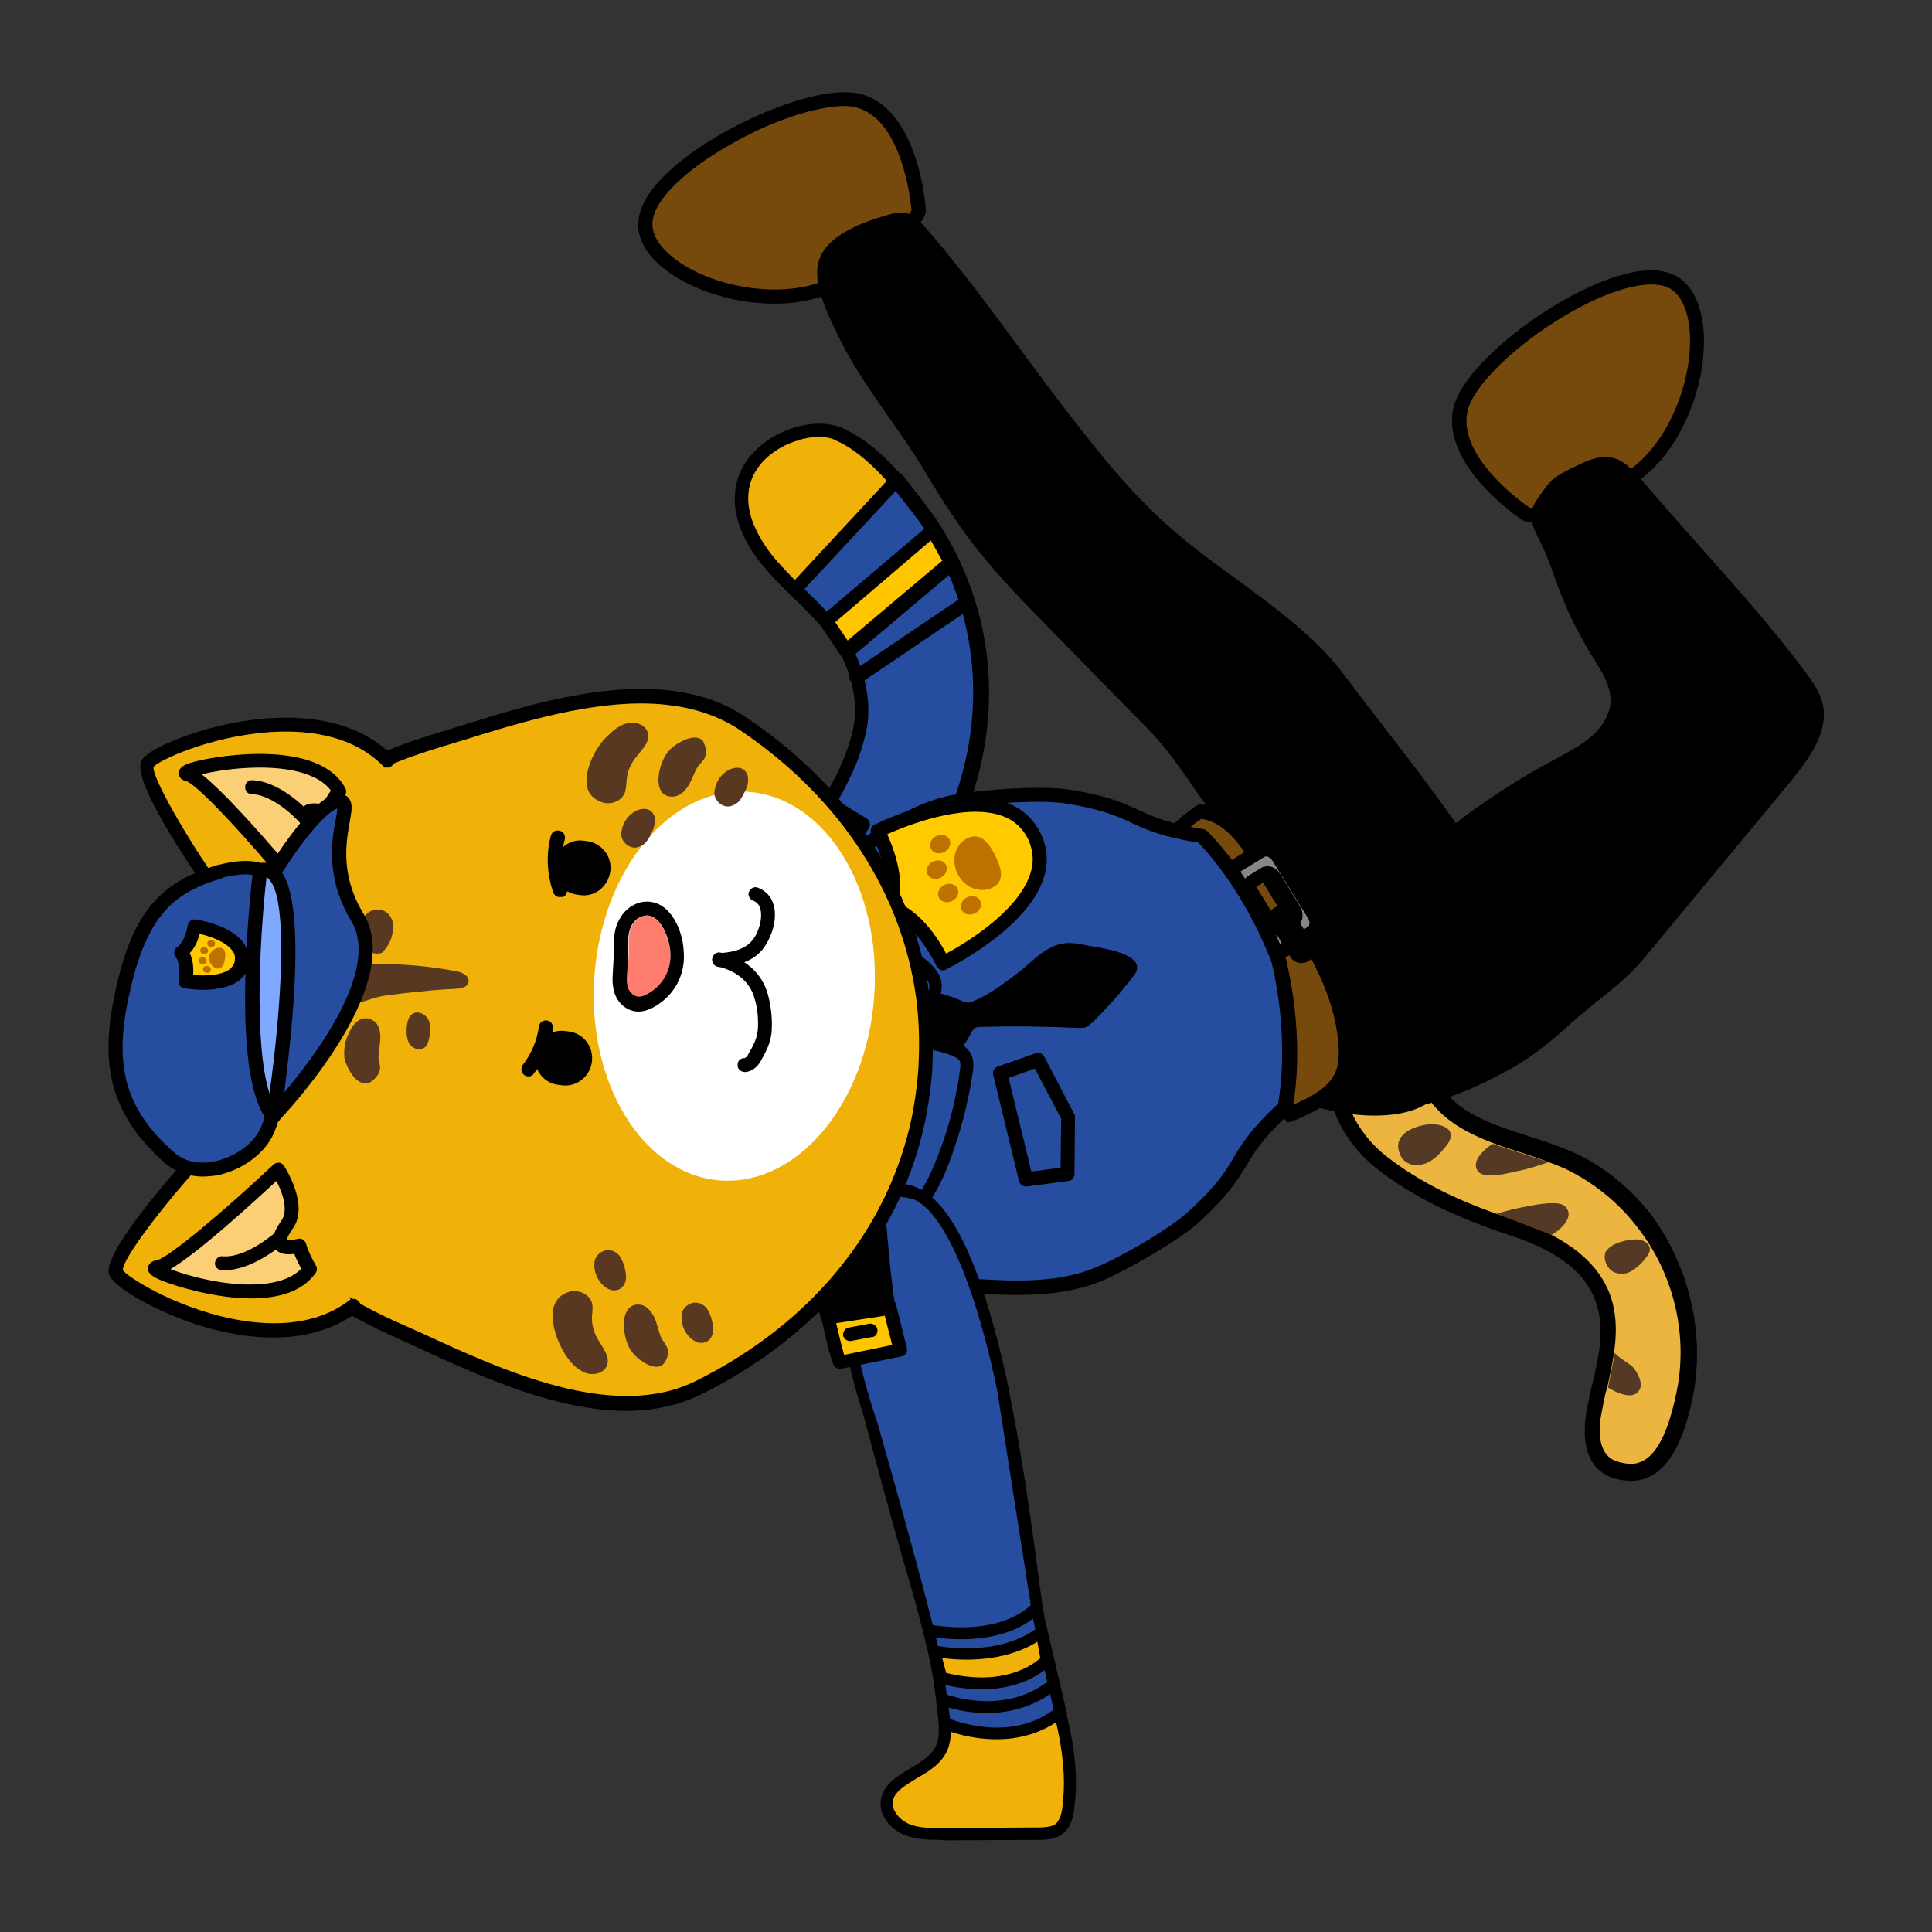 <?xml version="1.0" encoding="utf-8"?>
<!-- Generator: Adobe Illustrator 26.5.0, SVG Export Plug-In . SVG Version: 6.00 Build 0)  -->
<svg version="1.1" id="레이어_5" xmlns="http://www.w3.org/2000/svg" xmlns:xlink="http://www.w3.org/1999/xlink" x="0px"
	 y="0px" viewBox="0 0 390 390" style="enable-background:new 0 0 390 390;" xml:space="preserve">
<rect x="0" y="0" width="390" height="390" fill="#333333" stroke="none"/>
<g>
	<g>
		<path style="fill:#EBB53F;" d="M279.2,235c6.8,5.2,15.2,9.3,26.4,12.9c10,3.2,16.2,8.2,18.2,14.6c1.9,5.9,0.4,11.8-0.8,17.5
			c-0.4,1.4-0.7,2.9-1,4.5c-0.7,3.2-0.9,7.6,1.2,10.2c1.2,1.5,3.2,2.4,5.8,2.5c7.4,0.3,9.8-9.6,10.9-14.4l0-0.1
			c2.9-12.2-0.1-25.7-8-35.9c-4-5.2-9.3-9.5-15.2-12.3c-2.6-1.2-5.5-2.1-8.6-3.2c-9.1-2.9-18.4-5.9-20.8-16.2
			c-0.2-1.1-0.4-2.2-0.6-3.3c-0.4-2.7-0.7-5.1-2.3-7.1c-1.8-2.4-5.6-3.2-8.3-1.7c-2.2,1.2-3.7,3.7-4.7,5.6
			C266.5,218.9,271.7,229.3,279.2,235L279.2,235z"/>
		<path d="M341.5,283L341.5,283c-1.1,4.9-4,16.3-12.6,15.9c-3.1-0.1-5.5-1.2-7-3.1c-2.5-3.2-2.2-8-1.5-11.7c0.3-1.4,0.6-2.9,0.9-4.3
			l0.1-0.2c1.3-5.5,2.6-11.2,0.8-16.6c-1.9-5.9-7.6-10.4-17-13.5c-11.3-3.7-19.9-7.9-26.9-13.3l0,0c-8-6.1-13.6-17.3-8.2-28.4
			c1.1-2.2,2.7-4.9,5.2-6.3c3.4-1.7,8-0.8,10.4,2.1c1.8,2.2,2.3,5,2.7,7.8c0.2,1.1,0.3,2.1,0.6,3.1c2.2,9.3,10.7,12,19.7,14.9
			c3.2,1,6.1,2,8.9,3.2c6.1,2.8,11.5,7.2,15.8,12.7C341.3,256.2,344.4,270.1,341.5,283z M280.1,233.6c6.6,5.1,14.8,9.2,25.8,12.7
			c10.5,3.4,17,8.7,19.3,15.6c2,6.2,0.5,12.4-0.8,18.4l-0.1,0.2c-0.4,1.4-0.6,2.7-0.9,4.2c-0.9,4.1-0.5,7.2,0.9,8.9
			c0.8,1.1,2.4,1.7,4.6,1.9c6,0.3,8.2-8.8,9.3-13.3l0-0.1c2.8-11.9-0.1-24.7-7.7-34.4c-3.9-5.1-9-9.1-14.6-11.8
			c-2.5-1.1-5.4-2.1-8.4-3.1c-9.2-2.9-19.3-6.3-22-17.5c-0.3-1.1-0.4-2.3-0.6-3.3c-0.3-2.5-0.7-4.7-1.9-6.2
			c-1.5-1.7-4.2-2.3-6.2-1.2c-1.8,0.9-3.1,3.1-3.9,4.8C268.4,218.9,273.3,228.4,280.1,233.6L280.1,233.6z"/>
	</g>
	<path style="fill:#543924;" d="M282.3,230.7c-0.2,0.8,0,1.8,0.6,2.9c0.9,1.5,2.9,1.9,4.4,1.4c1.5-0.4,2.9-1.5,4.4-3.4
		c0.9-1,1.3-2,1.1-2.8c-0.2-1.1-1.6-1.6-2.8-1.8l0,0c-2.7-0.3-6.2,0.9-7.3,2.7C282.5,230.1,282.3,230.5,282.3,230.7z"/>
	<path style="fill:#543924;" d="M324,253.2c-0.2,0.8,0,1.6,0.6,2.5c0.8,1.4,2.5,1.6,3.8,1.3c1.2-0.4,2.5-1.4,3.7-2.9
		c0.8-1,1.1-1.7,0.9-2.3c-0.3-1-1.4-1.5-2.4-1.6l0,0c-2.2-0.1-5.4,0.8-6.4,2.4C324,252.8,324,253,324,253.2z"/>
	<path style="fill:#543924;" d="M312.6,234.6c-2.1,0.7-4.1,1.4-6.3,1.8c-1.3,0.3-2.5,0.6-4,0.8c-1.1,0-2.7,0.3-3.7-0.5
		c-2.1-2,1.1-4.8,2.7-5.8"/>
	<path style="fill:#543924;" d="M302.1,245c2.1-0.6,4.3-1.2,6.4-1.5c1.3-0.3,2.7-0.5,3.9-0.6c1.1,0,2.7-0.2,3.6,0.7
		c2,2.1-1.2,4.8-2.8,5.7"/>
	<path style="fill:#543924;" d="M326,273.1c0.7,1.1,3.5,2.3,4.1,3.5c0.6,0.9,1.4,2.4,1,3.6c-1,2.8-4.9,0.9-6.5-0.1"/>
</g>
<g>
	<g>
		<path style="fill:#76490D;" d="M185.5,42.5c0,0-1.3-18.6-11.5-22s-41.4,11.8-43.7,23.4s26.1,21.8,40.4,12
			C185.1,46.1,185.5,42.5,185.5,42.5z"/>
		<path d="M156.3,61.3c-7.5,0-15.2-2.3-20.5-5.8c-5.2-3.4-7.7-7.6-6.8-11.8c1.4-7.2,11.8-13.9,16.3-16.5c9.4-5.4,22.5-10.3,29.2-8
			c11,3.7,12.4,22.5,12.4,23.3l0,0.1l0,0.1c-0.1,1-1.5,5-15.3,14.4C167.3,60,161.9,61.3,156.3,61.3z M170.5,21.4
			c-5.8,0-15.2,3.1-23.8,8.2c-8.5,4.9-14.1,10.4-14.9,14.6c-0.8,4,3.2,7.3,5.6,8.9c8.6,5.7,23.8,7.7,32.6,1.7
			c11.8-8.1,13.8-11.7,14-12.4c-0.2-2.1-1.9-17.6-10.5-20.5C172.7,21.6,171.7,21.4,170.5,21.4z"/>
	</g>
	<path d="M246,165.8c-5.2-6.4-8.7-13.1-14.6-19c-6.6-6.7-13.2-13.4-19.7-20.1c-5.2-5.3-10.4-10.6-14.9-16.4
		c-4.1-5.3-7.6-10.9-11-16.6c-5.3-8.6-11.9-16.3-16.4-25.5c-1.9-4-5.2-10.2-4.3-14.8c1.1-5.8,9.1-8.6,14.4-10.1
		c1.1-0.3,2.4-0.6,3.5-0.3c1.5,0.4,2.6,1.6,3.6,2.7c10.5,12,19.4,25.3,29.2,37.9c7.5,9.7,14.1,17.9,23.7,25.7
		c10.1,8.2,23.7,16.2,31.5,26.5c8.4,11.2,17.3,22.1,25.2,33.7c0.5,0.7,1,1.5,1.2,2.4c0.3,1.6-0.7,3.2-2,4.1c-1.3,0.9-3,1.2-4.6,1.4
		c-8.2,1.1-16.6-0.1-24.2-3.3c-3.9-1.7-6.4-3.2-10.5-3.9C252.4,169.6,248.5,168.8,246,165.8z"/>
</g>
<path d="M236.9,183.6c0.5,7.1,3.3,14.6,7.3,21.3c4.1,6.6,9.5,12.5,15.7,16.1c7.2,4.3,24.7,6.8,30.2-0.1c2.1-2.6,2.5-6.2,2.9-9.7
	c1-10.7,1.9-21.4,2.5-32.2c0.1-1.8-3.4-7.5-5-8.2c-9.9-4.3-19.8-8.4-29.8-12.4c-3.2-1.3-6.6-2.5-9.9-1.8
	C242,158.5,236.3,175.2,236.9,183.6z"/>
<g>
	<g>
		<path style="fill:#F0B109;" d="M165.5,194.1c0.9,0.1,1.9,0.2,2.9,0.2c8.7-0.2,14.8-11.7,19.5-19.6c12.1-20.4,14.8-46.8-0.9-69.8
			c-4.7-6.8-11-14.5-17.7-17.3c-2.8-1.2-5.8-0.9-8.6-0.1c-5.1,1.5-10.3,5.5-11,11.7c-0.5,4.8,1.8,9.5,4.6,13.1
			c3.7,4.8,8.4,8.6,12.4,13.1c5,5.7,8.4,14.4,6.7,22.2c-1.7,7.7-5,12.2-8.6,19c-3,5.7-6.7,10.6-7,17.7
			C157.6,190.8,161,193.4,165.5,194.1z"/>
		<path d="M167.9,195.7c-0.9,0-1.8-0.1-2.6-0.2l0,0c-6-0.8-9.1-4.9-8.8-11.3c0.3-6.1,2.8-10.7,5.4-15.1c0.6-1.1,1.2-2.1,1.8-3.2
			c0.8-1.6,1.6-3,2.4-4.4c2.6-4.6,4.8-8.5,6.1-14.2c1.5-6.6-1-14.8-6.4-20.9c-1.7-1.9-3.5-3.7-5.3-5.4c-2.5-2.4-5-4.9-7.2-7.7
			c-2.6-3.3-5.5-8.5-4.9-14.1c0.8-7.2,7-11.4,12-12.9c3.7-1.1,6.9-1,9.6,0.1c5.7,2.4,11.9,8.4,18.3,17.8c14.5,21.2,14.9,47.9,1,71.3
			l-0.9,1.5c-4.9,8.3-10.9,18.6-19.8,18.8C168.2,195.7,168.1,195.7,167.9,195.7z M165.3,88.2c-1.3,0-2.7,0.2-4.2,0.7
			c-4.2,1.2-9.4,4.7-10,10.5c-0.5,4.7,2.1,9.1,4.3,12.1c2.1,2.7,4.6,5.1,6.9,7.5c1.8,1.8,3.7,3.6,5.4,5.6c5.9,6.7,8.7,15.9,7,23.4
			c-1.4,6.1-3.7,10.3-6.4,15c-0.8,1.4-1.6,2.8-2.4,4.3c-0.6,1.1-1.2,2.2-1.8,3.3c-2.4,4.3-4.8,8.4-5,13.8c-0.2,5.1,1.8,7.7,6.4,8.4
			c0,0,0,0,0,0c0.8,0.1,1.7,0.2,2.7,0.1c7.3-0.2,12.9-9.7,17.5-17.4l0.9-1.5c13.3-22.5,13-48-0.9-68.3c-6-8.8-11.9-14.6-17-16.8
			C167.8,88.4,166.6,88.2,165.3,88.2z"/>
	</g>
	<g>
		<path style="fill:#264DA0;" d="M180.9,96.8c1.1,1.4,5.1,6.6,6.1,8c15.7,23,13,49.4,0.9,69.8c-4.7,7.9-10.9,19.4-19.5,19.6
			c-1,0-2,0-2.9-0.2c-4.5-0.6-7.9-3.3-7.6-9.9c0.3-7.2,3.9-12,7-17.7c3.6-6.7,6.9-11.3,8.6-19c1.7-7.7-1.6-16.4-6.7-22.2
			c-2-2.3-4.2-4.4-6.3-6.5L180.9,96.8z"/>
		<path d="M167.9,195.7c-0.9,0-1.8-0.1-2.6-0.2c-6-0.8-9.1-4.9-8.8-11.3c0.3-6.1,2.8-10.7,5.4-15.1c0.6-1.1,1.2-2.1,1.8-3.2
			c0.8-1.6,1.6-3,2.4-4.4c2.6-4.6,4.8-8.5,6.1-14.2c1.5-6.6-1-14.8-6.4-20.9c-1.7-1.9-3.5-3.7-5.3-5.5l-0.9-0.9
			c-0.5-0.5-0.6-1.4,0-2l20.5-22.1c0.3-0.3,0.7-0.5,1.1-0.5c0.4,0,0.8,0.2,1.1,0.6l1.4,1.8c1.7,2.2,4,5.2,4.8,6.3
			c14.5,21.2,14.9,47.9,1,71.3l-0.9,1.5c-4.9,8.3-10.9,18.6-19.8,18.8C168.2,195.7,168.1,195.7,167.9,195.7z M162.4,118.9
			c1.8,1.8,3.7,3.6,5.4,5.6c5.9,6.7,8.7,15.9,7,23.4c-1.4,6.1-3.7,10.3-6.4,15c-0.8,1.4-1.6,2.8-2.4,4.3c-0.6,1.1-1.2,2.2-1.8,3.3
			c-2.4,4.3-4.8,8.4-5,13.8c-0.2,5.1,1.8,7.7,6.4,8.4c0.8,0.1,1.7,0.2,2.7,0.1c7.3-0.2,12.9-9.7,17.5-17.4l0.9-1.5
			c13.3-22.5,13-48-0.9-68.3c-0.7-1-3.1-4.1-4.7-6.1l-0.3-0.4L162.4,118.9z"/>
	</g>
	<g>
		<line style="fill:#D5B898;" x1="195.2" y1="121.5" x2="172.9" y2="136.6"/>
		<path d="M172.9,138.1c-0.5,0-0.9-0.2-1.2-0.6c-0.4-0.7-0.3-1.5,0.4-2l22.3-15.1c0.7-0.4,1.5-0.3,2,0.4c0.4,0.7,0.3,1.5-0.4,2
			l-22.3,15.1C173.5,138,173.2,138.1,172.9,138.1z"/>
	</g>
	<g>
		<g>
			<path style="fill:#FFC600;" d="M158.6,168.1c0,0,2.9-5.8,4.7-8.2l10.8,6.6l-4.3,7.6L158.6,168.1z"/>
			<path d="M169.8,175.5c-0.2,0-0.5-0.1-0.7-0.2l-11.1-6c-0.7-0.4-0.9-1.2-0.6-1.9c0.1-0.2,3-5.9,4.8-8.4c0.4-0.6,1.3-0.8,1.9-0.4
				l10.8,6.6c0.7,0.4,0.9,1.3,0.5,1.9l-4.3,7.6C170.8,175.2,170.3,175.5,169.8,175.5z M160.6,167.5l8.7,4.7l3-5.2l-8.4-5.1
				C162.7,163.5,161.3,166,160.6,167.5z"/>
		</g>
		<g>
			<line style="fill:#FFC600;" x1="163.7" y1="166.1" x2="167.5" y2="168.3"/>
			<path d="M167.5,169.7c-0.2,0-0.5-0.1-0.7-0.2l-3.8-2.2c-0.7-0.4-0.9-1.3-0.5-1.9c0.4-0.7,1.3-0.9,1.9-0.5l3.8,2.2
				c0.7,0.4,0.9,1.3,0.5,1.9C168.4,169.5,168,169.7,167.5,169.7z"/>
		</g>
		<g>
			<path d="M158.6,168.1c0,0-6.7,9.7-6.2,15.3l11.1,5.7c0,0,4.4-11.9,6.2-15L158.6,168.1z"/>
			<path d="M163.6,190.5c-0.2,0-0.4-0.1-0.6-0.2l-11.1-5.7c-0.4-0.2-0.7-0.6-0.8-1.1c-0.6-6,6.1-15.8,6.4-16.3
				c0.4-0.6,1.2-0.8,1.8-0.4l11.1,6c0.3,0.2,0.6,0.5,0.7,0.9c0.1,0.4,0.1,0.8-0.1,1.1c-1.7,3-6,14.7-6.1,14.8
				c-0.1,0.4-0.4,0.7-0.8,0.8C164,190.5,163.8,190.5,163.6,190.5z M153.9,182.5l8.9,4.6c1.1-2.9,3.5-9.1,5.1-12.4l-8.8-4.7
				C157.2,172.9,154,178.7,153.9,182.5z"/>
		</g>
	</g>
	<g>
		<polygon style="fill:#FFC600;" points="192.1,113.6 170.9,131.4 166.8,125.4 188.4,106.9 		"/>
		<path d="M170.9,132.9c-0.1,0-0.1,0-0.2,0c-0.4-0.1-0.8-0.3-1-0.6l-4.1-6.1c-0.4-0.6-0.3-1.4,0.3-1.9l21.7-18.4
			c0.3-0.3,0.8-0.4,1.2-0.3c0.4,0.1,0.8,0.3,1,0.7l3.7,6.6c0.3,0.6,0.2,1.3-0.3,1.8l-21.2,17.9C171.5,132.8,171.2,132.9,170.9,132.9
			z M168.6,125.6l2.5,3.7l19.1-16.1l-2.3-4.1L168.6,125.6z"/>
	</g>
</g>
<g>
	<path style="fill:#76490D;" d="M229.7,174c3.4-2.1,9.2-8.2,12.6-10.2c8.7,0.8,12.5,12.2,17.4,19c6,8.4,11.4,17.8,12.1,28.2
		c0.1,2,0.1,4-0.8,5.9c-1.8,4.1-6.4,6.2-10.7,7.9c-8.9-13.2-18.4-26.7-27.3-39.8C231.1,182,230.2,177.6,229.7,174z"/>
	<path d="M259.8,226.6l-0.6-1c-4.4-6.6-9-13.2-13.6-19.9c-4.6-6.7-9.2-13.4-13.7-19.9c-2.1-3.1-3-7.6-3.6-11.5l-0.1-0.9l0.8-0.5
		c1.6-1,3.9-3,6.1-5c2.4-2.1,4.7-4.2,6.5-5.3l0.4-0.2l0.5,0c7.2,0.7,11.3,7.7,14.9,13.9c1.2,2.1,2.3,4,3.5,5.7
		c5.4,7.5,11.6,17.5,12.4,29c0.1,1.9,0.1,4.3-0.9,6.6c-2,4.5-6.9,6.8-11.4,8.7L259.8,226.6z M231.2,174.7c0.6,3.4,1.4,7,3,9.5
		c4.4,6.6,9,13.2,13.6,19.9c4.4,6.4,8.8,12.7,13,19c3.8-1.6,7.4-3.5,8.8-6.7c0.7-1.7,0.7-3.7,0.6-5.3c-0.7-10.7-6.7-20.3-11.8-27.5
		c-1.3-1.8-2.4-3.8-3.7-5.9c-3.3-5.7-6.7-11.6-12.2-12.4c-1.6,1-3.7,2.9-5.7,4.7C234.9,171.8,232.9,173.5,231.2,174.7z"/>
</g>
<g>
	<path style="fill:#878787;" d="M259,191.9l5.7-3.5c1.1-0.7,1.3-2.4,0.5-3.8l-7.1-11.5c-0.9-1.4-2.5-2-3.6-1.3l-5.7,3.5
		c-1.1,0.7-1.3,2.4-0.5,3.8l7.1,11.5C256.3,192,257.9,192.6,259,191.9z M258.3,187.2c-0.5,0.3-1.4,0-1.8-0.8l-4-6.5
		c-0.5-0.8-0.4-1.6,0.1-2l2.5-1.6c0.5-0.3,1.4,0,1.8,0.8l4,6.5c0.5,0.8,0.4,1.6-0.1,2L258.3,187.2z"/>
	<path d="M258,193.6c-1.4,0-2.9-0.8-3.8-2.3l-7.1-11.5c-1.3-2.1-0.8-4.7,0.9-5.8l5.7-3.5c1.8-1.1,4.3-0.3,5.6,1.8l7.1,11.5
		c1.3,2.1,0.8,4.7-0.9,5.8l-5.7,3.5l0,0C259.2,193.4,258.6,193.6,258,193.6z M258.3,190.6l0.7,1.2L258.3,190.6l5.7-3.5
		c0.4-0.2,0.5-1.1,0-1.8l-7.1-11.5c-0.5-0.8-1.3-1.1-1.7-0.8l-5.7,3.5c-0.4,0.2-0.5,1.1,0,1.8l7.1,11.5
		C257.1,190.6,257.9,190.9,258.3,190.6z M257.9,188.8c-0.3,0-0.7-0.1-1-0.2c-0.6-0.3-1.2-0.7-1.5-1.4l-4-6.5
		c-0.9-1.5-0.6-3.2,0.6-3.9l2.6-1.6c0.5-0.3,1.2-0.4,1.8-0.3c0.8,0.2,1.5,0.7,2,1.5l4,6.5c0.5,0.8,0.6,1.7,0.5,2.5
		c-0.2,0.6-0.5,1.2-1,1.5l-2.5,1.6l0,0C258.7,188.7,258.3,188.8,257.9,188.8z M258.3,187.2L258.3,187.2L258.3,187.2z M257.6,186
		C257.6,186,257.6,186,257.6,186L257.6,186z M253.6,179c0,0.1,0,0.1,0.1,0.2l4,6.5c0,0.1,0.1,0.1,0.1,0.2l2-1.2c0-0.1,0-0.1-0.1-0.2
		l-4-6.5c0-0.1-0.1-0.1-0.1-0.2L253.6,179z"/>
</g>
<g>
	<path style="fill:#878787;" d="M264.3,191.7l-4.7-7.7c-0.1-0.2-0.4-0.3-0.7-0.2l-1.4,0.8c-0.2,0.1-0.3,0.4-0.2,0.7l4.7,7.7
		c0.1,0.2,0.4,0.3,0.7,0.2l1.4-0.8C264.4,192.2,264.4,191.9,264.3,191.7z"/>
	<path d="M262.7,194.4c-0.9,0-1.7-0.4-2.2-1.2l-4-6.5c-0.7-1.2-0.4-2.8,0.8-3.5l0.2-0.1c0.6-0.4,1.3-0.5,1.9-0.3
		c0.7,0.2,1.2,0.6,1.6,1.2l4,6.5c0.4,0.6,0.5,1.3,0.3,1.9c-0.2,0.7-0.6,1.2-1.2,1.6l-0.2,0.1C263.7,194.3,263.2,194.4,262.7,194.4z"
		/>
</g>
<g>
	<g>
		<path style="fill:#264DA0;" d="M171.1,173.4c-5.4,4.1-10.8,8.1-16.2,12.2l11.1,36.5l11.1,36.5c6.7,0.4,13.5,0.7,20.2,1.1
			c8.1,0.4,16.8,0.8,24.5-2.6c5.4-2.4,15.2-7.9,19.3-11.7c11.2-10.4,6.9-11.4,18.2-21.8c0,0,2.8-12.4-1.2-29.6
			c-6.2-16.5-15.5-25.2-15.5-25.2c-15.1-2.4-12.1-5.6-27.2-8c-5.5-0.9-16.8-0.1-22.6,1C184.6,163.4,177.6,168.5,171.1,173.4z"/>
		<path d="M205.4,261.4c-2.8,0-5.6-0.1-8.1-0.3l-21.2-1.2l-22.8-74.9l17-12.8c6-4.5,13.5-10.2,22.4-11.8c5.7-1,17.2-1.9,23.1-1
			c7.8,1.2,10.9,2.7,14,4.1c3,1.4,5.9,2.7,13.2,3.9l0.4,0.1l0.3,0.3c0.4,0.4,9.6,9.2,15.9,25.8c4.1,17.5,1.4,29.9,1.2,30.4l-0.1,0.4
			l-0.3,0.3c-5.5,5.1-7.1,7.7-8.8,10.6c-1.8,2.9-3.6,5.9-9.3,11.2c-4.4,4-14.5,9.7-19.7,12C217,260.8,211,261.4,205.4,261.4z
			 M178.2,257.2l19.2,1c7.2,0.4,16.2,0.9,23.9-2.4c5.7-2.4,15.2-8,18.9-11.5c5.5-5.1,7.1-7.7,8.8-10.6c1.7-2.8,3.5-5.8,9-10.9
			c0.4-2.3,2.2-13.6-1.3-28.5c-5.4-14.1-13.2-22.6-14.8-24.2c-7.4-1.2-10.5-2.6-13.5-4c-3-1.4-5.9-2.7-13.2-3.9
			c-5.1-0.8-16.1-0.1-22.1,1c-8.2,1.5-15.4,6.9-21.2,11.3l-15.4,11.6L178.2,257.2z"/>
	</g>
	<path d="M196.1,208.4c0.2-0.3,0.4-0.7,0.7-0.9c0.3-0.2,0.8-0.2,1.2-0.2c6.5-0.2,13.1-0.1,19.6,0.2c0.5,0,1,0,1.5-0.1
		c0.5-0.2,0.9-0.6,1.3-0.9c3.1-3,5.9-6.2,8.5-9.6c0.3-0.4,0.5-0.7,0.6-1.2c0.7-3.4-7.6-4.4-9.8-4.8c-2.8-0.6-5.1-1-7.8,0.5
		c-2.5,1.3-4.4,3.5-6.7,5.2c-2.7,2-6,4.6-9.3,5.7c-0.5,0.2-1.1,0-1.6-0.2c-1.7-0.7-3.4-1.4-5.3-1.7c-1.8-0.3-3.9-0.1-5.4,1
		c-3.8,2.7-2.1,8.2,1.5,10.1c1.5,0.8,3.5,1.3,5.1,1.7C193.2,213.8,194.8,210.8,196.1,208.4z"/>
	<g>
		<path style="fill:#264DA0;" d="M170.3,239.8c0.8,1.6,1.7,3.3,2.9,4.7c1.5,1.7,3.5,3,5.8,2.9c5.3-0.2,9-7.1,10.8-11.3
			c2.7-6.4,4.6-13.2,5.5-20.1c0.1-0.8,0.2-1.6-0.1-2.3c-0.5-1.3-2-1.9-3.3-2.3c-2.6-0.8-6.2-1.3-8.4-2.8c1.2-3.3,5.5-5.8,5.5-9.6
			c0-4.1-8.4-7.6-11.7-8.9c-4.8-2-10.3-2.7-15,0.5c-7.7,5.3-10.5,15.8-8,24.6c1.3,4.4,3.5,5.7,6.4,8.8c3.9,4.3,6.6,9.5,9.2,14.7
			C169.9,239.1,170.1,239.5,170.3,239.8z"/>
		<path d="M178.7,248.8c-2.4,0-4.8-1.2-6.7-3.4c-1.3-1.5-2.2-3.3-3.1-5l0,0l-0.5-1c-2.6-5.2-5.2-10.3-9-14.4
			c-0.7-0.7-1.3-1.3-1.9-1.9c-2-2-3.8-3.7-4.9-7.5c-2.8-9.8,0.8-20.9,8.6-26.2c4.4-3,10.1-3.2,16.3-0.7c5.9,2.4,12.6,5.8,12.6,10.3
			c0,2.7-1.7,4.9-3.3,6.7c-0.7,0.8-1.3,1.5-1.7,2.3c1.2,0.6,2.7,0.9,4.2,1.3c1,0.2,1.9,0.5,2.7,0.7c1.2,0.4,3.4,1.1,4.2,3.2
			c0.4,1.1,0.3,2.2,0.2,3c-1,7-2.9,13.9-5.6,20.5c-1.9,4.4-6,11.9-12.1,12.1C178.9,248.8,178.8,248.8,178.7,248.8z M171.6,239.2
			c0.8,1.6,1.6,3.1,2.7,4.4c1.4,1.6,3.1,2.4,4.6,2.4c4.6-0.2,8.2-7.3,9.5-10.4c2.7-6.3,4.5-12.9,5.4-19.7c0.1-0.6,0.1-1.2,0-1.6
			c-0.3-0.7-1.3-1.1-2.4-1.5c-0.8-0.3-1.7-0.5-2.5-0.7c-2.2-0.5-4.5-1.1-6.2-2.3l-0.9-0.6l0.4-1c0.6-1.6,1.7-2.9,2.8-4.2
			c1.4-1.6,2.7-3.2,2.6-4.9c0-1.5-1.9-3.9-10.9-7.6c-5.4-2.2-10-2.1-13.7,0.4c-6.8,4.7-9.9,14.4-7.4,23.1c0.9,3.1,2.2,4.3,4.1,6.3
			c0.6,0.6,1.3,1.2,1.9,2c4,4.4,6.9,9.8,9.4,15L171.6,239.2z"/>
	</g>
	<path d="M207.1,239.5c-0.6,0-1.2-0.4-1.4-1.1l-5.2-21.4c-0.2-0.7,0.2-1.4,0.9-1.7l7.7-2.7c0.7-0.2,1.4,0.1,1.7,0.7l6,11.5
		c0.1,0.2,0.2,0.4,0.2,0.7l-0.1,11.5c0,0.7-0.5,1.3-1.2,1.4l-8.4,1.1C207.2,239.5,207.1,239.5,207.1,239.5z M203.6,217.6l4.6,18.9
		l5.9-0.8l0.1-9.9l-5.3-10.1L203.6,217.6z"/>
	<g>
		<g>
			<path style="fill:#FFCA00;" d="M177.2,167.8c5.1,10.3,2.4,15.4,2.4,15.4s5.7,0.9,10.8,11.2c0,0,25.1-12.2,18.4-25.7
				C202.1,155.2,177.2,167.8,177.2,167.8z"/>
			<path d="M190.4,195.9c-0.5,0-1-0.3-1.3-0.8c-4.7-9.4-9.7-10.4-9.8-10.5c-0.5-0.1-0.8-0.4-1-0.8c-0.2-0.4-0.2-0.9,0-1.3
				c0,0,2.3-4.7-2.4-14.1c-0.3-0.7-0.1-1.6,0.6-1.9c0.6-0.3,16-8,26.3-4.6c3.3,1.1,5.7,3.2,7.2,6.2c1.5,3,1.7,6.2,0.6,9.4
				c-3.5,10.2-18.9,17.8-19.6,18.2C190.8,195.8,190.6,195.9,190.4,195.9z M181.4,182.3c2.1,0.9,6,3.5,9.6,10.2
				c3.7-2,14.3-8.3,16.9-15.9c0.9-2.5,0.7-4.9-0.4-7.3c-1.2-2.3-3-3.9-5.5-4.7c-7.6-2.5-19.1,2.1-22.9,3.8
				C182.3,175.5,181.9,180.1,181.4,182.3z"/>
		</g>
		<g>
			<path style="fill:#BF7100;" d="M195.3,169.2c2.5-1.2,4.2,0.7,5.6,3.5c1.4,2.8,1.9,5.3-0.6,6.5s-5.6,0-7-2.8
				C191.9,173.6,192.8,170.4,195.3,169.2z"/>
			<g>
				
					<ellipse transform="matrix(0.896 -0.444 0.444 0.896 -60.783 105.992)" style="fill:#BF7100;" cx="196" cy="182.8" rx="2.1" ry="1.8"/>
				
					<ellipse transform="matrix(0.896 -0.444 0.444 0.896 -55.928 101.985)" style="fill:#BF7100;" cx="189.8" cy="170.4" rx="2.1" ry="1.8"/>
			</g>
			<g>
				
					<ellipse transform="matrix(0.896 -0.444 0.444 0.896 -60.144 103.699)" style="fill:#BF7100;" cx="191.4" cy="180.3" rx="2.1" ry="1.8"/>
				
					<ellipse transform="matrix(0.896 -0.444 0.444 0.896 -58.301 102.178)" style="fill:#BF7100;" cx="189.1" cy="175.6" rx="2.1" ry="1.8"/>
			</g>
		</g>
	</g>
</g>
<g>
	<g>
		<path style="fill:#76490D;" d="M308.2,103.8c0,0-15.5-10.2-13.5-20.8c2-10.6,30.6-30.2,41.8-26.5c11.2,3.7,6.2,33.4-9.4,41.1
			S308.2,103.8,308.2,103.8z"/>
		<path d="M309.2,105.4c-0.8,0-1.3-0.1-1.5-0.2l-0.2-0.1c-0.7-0.4-16.3-10.9-14.2-22.3c1.3-7,12-16.1,21.3-21.6
			c4.4-2.6,15.4-8.4,22.3-6.1c4.1,1.3,6.5,5.5,7,11.8c0.8,11.2-5.2,26.6-16.2,32C316.7,104.3,311.5,105.4,309.2,105.4z M308.8,102.5
			c0.7,0.1,4.8,0.2,17.7-6.2c9.6-4.7,15.3-18.9,14.6-29.2c-0.2-2.9-1.1-8-5-9.3c-4.1-1.3-11.5,0.8-20,5.8
			c-10.4,6.1-19,14.6-19.9,19.6C294.4,92.2,307,101.3,308.8,102.5z"/>
	</g>
	<path d="M275.6,220.7c-3.9-8.6-2.8-21.2-1.3-30.6c0.7-4.6,1.3-7.2,4.8-10.8c3.3-3.4,6.8-6.6,10.5-9.7c7.3-6.1,15.3-11.5,23.7-16
		c2.7-1.5,5.6-2.9,7.9-4.9s4.1-4.9,3.9-7.7c-0.2-3.6-2.5-6.5-4.3-9.5c-1.9-3.3-3.7-6.6-5.1-10.1c-1.8-4.2-2.9-8.4-5-12.5
		c-0.9-1.7-1.8-3.6-1.5-5.6c0.2-1.4,1.1-2.5,1.9-3.7c1.1-1.5,2-2.8,3.6-3.7c1.6-1,3.4-1.8,5.1-2.6c1.6-0.7,3.4-1.2,5.2-1
		c2.7,0.4,4.6,2.6,6.4,4.6c10.7,12.6,22.5,24.8,32.4,37.9c1.9,2.5,3.9,5.1,4.3,8.2c0.7,5.4-3.3,10.7-7.1,15.3
		c-9.7,11.7-19.4,23.4-29.1,35.1c-4.5,5.4-9.8,8.6-14.8,13.2c-4.6,4.2-9,7.7-14.7,10.5C297.2,220,278.9,228.2,275.6,220.7z"/>
</g>
<g>
	<g>
		<g>
			<path style="fill:#F0B109;" d="M177.7,241.3c-0.8,0.4-1.6,0.9-2.4,1.5c-5.5,4.2-4.6,13-4,19.4l0.1,0.6
				c1.2,11.8,4.4,23.4,7.4,34.7c0.7,2.7,1.5,5.4,2.2,8.1c0.9,3.3,1.8,6.6,2.9,10.2c3.1,10.6,6.2,21.6,6.8,31.9
				c0.1,1.6,0.1,3.2-0.4,4.6c-1,2.6-3.5,4.1-5.9,5.5c-2.6,1.5-5,3-5.3,5.6c-0.3,2.4,1.7,4.7,3.8,5.6c2.4,1.1,5.2,1,7.6,1l18.9-0.1
				c1.8,0,3.4-0.1,4.6-1c1.3-1,1.7-2.9,1.9-4.6c1.1-8.5-1-16.4-3.3-24.6c-0.7-2.7-1.5-5.6-2.1-8.4c-0.4-1.8-0.9-5.7-1.6-11.1
				c-3.1-23.4-9.5-72.1-23.6-79.4C182.8,239.8,180.3,239.9,177.7,241.3L177.7,241.3z"/>
			<path d="M189.7,371.4c-2.4,0-5-0.1-7.4-1.1c-2.5-1.1-4.9-3.8-4.5-6.8c0.4-3.2,3.2-4.9,5.9-6.5c2.3-1.4,4.6-2.7,5.4-5
				c0.5-1.2,0.4-2.7,0.4-4.1c-0.6-10.2-3.7-21.1-6.8-31.7c-1-3.5-2-6.9-2.9-10.2c-0.7-2.7-1.5-5.4-2.2-8.1
				c-3.1-11.3-6.3-23-7.5-34.9l-0.1-0.6c-0.7-6.7-1.6-15.9,4.4-20.5c0.9-0.7,1.7-1.2,2.6-1.7h0c3-1.6,5.9-1.6,8.7-0.2
				c14.6,7.6,20.9,54.9,24.2,80.3c0.7,5.4,1.2,9.2,1.6,11c0.6,2.8,1.4,5.5,2.1,8.2c2.3,8.5,4.4,16.5,3.3,25.2
				c-0.2,1.9-0.7,4.1-2.3,5.4c-1.5,1.2-3.3,1.3-5.3,1.3l-18.9,0.1C190.2,371.4,190,371.4,189.7,371.4z M178.2,242.4L178.2,242.4
				c-0.7,0.4-1.5,0.9-2.2,1.4c-5,3.8-4.1,12.2-3.5,18.4l0.1,0.6c1.2,11.7,4.3,23.3,7.4,34.5c0.8,2.8,1.5,5.5,2.2,8.2
				c0.9,3.3,1.8,6.6,2.8,10.1c3.1,10.7,6.3,21.7,6.9,32.2c0.1,1.7,0.1,3.4-0.5,5.1c-1.1,3-3.9,4.7-6.4,6.1c-2.4,1.5-4.5,2.7-4.8,4.7
				c-0.2,1.8,1.4,3.6,3.1,4.4c2.1,1,4.8,0.9,7.1,0.9l18.9-0.1c1.5,0,3-0.1,3.8-0.7c0.9-0.8,1.3-2.4,1.4-3.8c1-8.3-1-16-3.2-24.2
				c-0.8-2.9-1.5-5.6-2.1-8.5c-0.4-1.8-0.9-5.7-1.6-11c-2.9-21.6-9.5-71.7-23-78.7C182.6,241.1,180.6,241.1,178.2,242.4z"/>
		</g>
		<g>
			<path style="fill:#264DA0;" d="M179.6,240.5c0,0-17.9,4.3-3.4,47.2c0,0,12.4,43,13.4,50.7l1.1,9.4c0,0,13.3,5.9,23.3-2.3
				l-4.4-19.1l-7.2-46c0,0-6.3-33.7-17.2-39.4C185.2,241.1,181.4,239.8,179.6,240.5z"/>
			<path d="M201.2,351.1c-6,0-10.7-2-11-2.2l-0.6-0.3l-1.2-10c-1-7.5-13.2-50.1-13.3-50.5c-8.2-24.3-6.1-36.5-2.8-42.5
				c2.7-4.8,6.3-6.1,6.9-6.2c2.3-0.9,6,0.4,6.4,0.6c11.4,6,17.7,38.9,18,40.3l7.2,46l4.6,19.7l-0.6,0.5
				C210.4,350,205.5,351.1,201.2,351.1z M191.8,347c2.6,1,12.9,4.2,20.9-1.9l-4.2-18.4l-7.2-46c-0.1-0.3-6.3-33.2-16.6-38.5
				c-1.2-0.4-3.7-0.9-4.7-0.5l-0.2,0.1c-0.2,0-3.2,0.9-5.6,5.2c-3,5.5-4.9,17.1,3,40.5c0.5,1.8,12.4,43.2,13.4,50.9L191.8,347z"/>
		</g>
		<g>
			<path style="fill:#F0B109;" d="M188.6,333.3c0,0,12.9,2.8,21.6-3.9l1.1,5.7c0,0-6.5,7.4-21.3,3.6L188.6,333.3z"/>
			<path d="M198.2,341c-2.5,0-5.3-0.3-8.4-1.1l-0.7-0.2l-2.1-7.9l1.9,0.4c0.1,0,12.5,2.6,20.6-3.7l1.5-1.2l1.5,8.2l-0.4,0.4
				C212,336.2,207.6,341,198.2,341z M191,337.7c11.5,2.8,17.5-1.6,19-3l-0.6-3.3c-6.9,4.3-15.5,3.8-19.2,3.3L191,337.7z"/>
		</g>
		<path d="M194,330.9c-3.5,0-6.1-0.5-6.4-0.6l0.5-2.3c0.1,0,13.5,2.7,20.5-4.5l1.7,1.7C205.7,329.9,198.9,330.9,194,330.9z"/>
		<path d="M199.2,345.8c-5.3,0-9.2-1.6-9.5-1.7l0.9-2.2c0.1,0,12,4.8,21.3-2.8l1.5,1.8C208.7,344.7,203.5,345.8,199.2,345.8z"/>
	</g>
	<g>
		<g>
			<path style="fill:#FFC600;" d="M167.2,265.9c0,0,1.2,6.3,2.3,9.2l12.2-2.5l-2.1-8.5L167.2,265.9z"/>
			<path d="M182.8,273.3c-0.2,0.3-0.5,0.5-0.8,0.5l-12.2,2.5c-0.7,0.1-1.3-0.2-1.6-0.9c-1.1-2.9-2.3-9.1-2.4-9.4
				c-0.1-0.4,0-0.7,0.2-1.1c0.2-0.3,0.5-0.5,0.9-0.6l12.5-1.9c0.7-0.1,1.4,0.3,1.5,1l2.1,8.5C183.2,272.5,183.1,272.9,182.8,273.3
				C182.9,273.3,182.9,273.3,182.8,273.3z M170.4,273.5l9.7-2l-1.5-5.9l-9.8,1.5C169.2,268.7,169.8,271.5,170.4,273.5z"/>
		</g>
		<g>
			<line style="fill:#FFC600;" x1="171.6" y1="269.4" x2="175.8" y2="268.6"/>
			<path d="M176.9,269.4c-0.2,0.3-0.5,0.5-0.9,0.5l-4.2,0.8c-0.7,0.1-1.5-0.4-1.6-1.1c-0.1-0.7,0.4-1.5,1.1-1.6l4.2-0.8
				c0.7-0.1,1.5,0.4,1.6,1.1C177.2,268.7,177.1,269.1,176.9,269.4z"/>
		</g>
		<g>
			<path d="M167.2,265.9c0,0-3.8-11.2-1.8-16.2l12.3-1.6c0,0,1,12.5,1.9,16L167.2,265.9z"/>
			<path d="M180.7,264.8c-0.2,0.3-0.5,0.5-0.9,0.5l-12.5,1.9c-0.7,0.1-1.3-0.3-1.5-0.9c-0.4-1.2-3.9-11.9-1.7-17.2
				c0.2-0.5,0.6-0.8,1.1-0.8l12.3-1.6c0.4,0,0.7,0.1,1,0.3c0.3,0.2,0.5,0.6,0.5,1c0,0.1,1,12.4,1.8,15.8
				C181.1,264.1,181,264.5,180.7,264.8C180.8,264.8,180.8,264.8,180.7,264.8z M168.1,264.4l9.9-1.5c-0.6-3.6-1.2-10.3-1.5-13.3
				l-10.1,1.3C165.5,254.5,167.1,261,168.1,264.4z"/>
		</g>
	</g>
</g>
<g>
	<g>
		<path style="fill:#F0B109;" d="M89.2,149.3c-6.3,2-12.7,4-18,7.8c-12.5,9-15.3,25-16.2,38.9c-0.2,3.7-0.5,7.5-0.8,11.3
			c-0.2,3.8-0.4,7.6-0.6,11.3c-0.9,13.9-0.1,30.1,11.2,40.6c4.7,4.4,10.8,7.2,16.8,10c16.6,7.6,41.2,20,59.4,11
			c22.4-11.1,36.8-28.4,42.8-48.1c1.6-5.3,2.6-10.8,3-16.4c0.3-5.6,0.1-11.2-0.9-16.7c-3.4-20.2-15.5-39.3-36.4-53.1
			C132.6,134.7,106.6,143.9,89.2,149.3z"/>
		<path d="M126.4,284.8c-14.5,0-30.2-7.3-42.6-13l-2.8-1.3c-5.8-2.6-12.3-5.6-17.2-10.2c-11.9-11.1-12.5-28.2-11.6-41.8
			c0.2-2.6,0.3-5.3,0.4-8l0.4-6.5c0.2-2.7,0.4-5.5,0.6-8.2c0.9-13.6,3.6-30.4,16.8-40c5.5-4,12.3-6.1,18.4-8l3-0.9
			c17.7-5.6,42-13.2,58.5-2.3c20.2,13.4,33.3,32.6,37,54.1c0.9,5.5,1.2,11.2,0.9,17c-0.4,5.8-1.4,11.4-3,16.7
			c-6.3,20.8-21.8,38.2-43.5,49C136.8,283.8,131.7,284.8,126.4,284.8z M129.4,142c-12.3,0-25.9,4.3-36.8,7.7l-3,0.9l0,0
			c-6.1,1.9-12.4,3.9-17.6,7.6c-12.3,8.8-14.8,24.9-15.6,37.8c-0.2,2.7-0.4,5.5-0.6,8.2l-0.4,6.4c-0.1,2.7-0.3,5.4-0.4,8
			c-0.8,13-0.3,29.2,10.7,39.5c4.6,4.3,10.6,7.1,16.5,9.7l2.9,1.3c16.3,7.5,38.7,17.9,55.3,9.7c21-10.4,36-27.1,42.1-47.2
			c1.6-5.1,2.5-10.5,2.9-16.1c0.3-5.6,0.1-11.1-0.8-16.3c-3.5-20.7-16.2-39.2-35.8-52.2C143.1,143.4,136.4,142,129.4,142z
			 M89.2,149.3L89.2,149.3L89.2,149.3z"/>
	</g>
	
		<ellipse transform="matrix(7.115445e-02 -0.998 0.998 7.115445e-02 -61.107 332.696)" style="fill:#FFFFFF;" cx="148.1" cy="199.2" rx="39.3" ry="28.3"/>
	<g>
		<path style="fill-rule:evenodd;clip-rule:evenodd;fill:#FF7D6E;" d="M126.9,193c0.1-1.8-0.2-3.5,0.3-5.2c0.3-1.1,1-2.1,2-2.6
			c3.8-1.9,5.8,4.1,6.1,6.8c0.4,3.8-1.5,7.2-4.9,8.9c-0.4,0.2-0.9,0.4-1.4,0.4c-1,0-1.8-0.8-2.2-1.7c-0.3-0.9-0.3-1.9-0.2-2.9
			C126.7,195.4,126.8,194.2,126.9,193z"/>
		<path d="M130.6,184.8c2.9,0,4.5,4.8,4.7,7.1c0.4,3.8-1.5,7.2-4.9,8.9c-0.4,0.2-0.9,0.4-1.4,0.4c0,0,0,0,0,0c-1,0-1.8-0.8-2.2-1.7
			c-0.3-0.9-0.3-1.9-0.2-2.9c0.1-1.2,0.1-2.4,0.2-3.6c0.1-1.8-0.2-3.5,0.3-5.2c0.3-1.1,1-2.1,2-2.6
			C129.7,184.9,130.2,184.8,130.6,184.8 M130.6,182L130.6,182c-0.9,0-1.8,0.2-2.7,0.7c-1.6,0.8-2.8,2.3-3.5,4.3
			c-0.5,1.6-0.5,3.1-0.5,4.4c0,0.5,0,1,0,1.5l-0.2,3.6c-0.1,1.1-0.1,2.6,0.4,4.1c0.8,2.2,2.7,3.6,4.8,3.6c1.1,0,2-0.4,2.7-0.7
			c4.5-2.3,6.9-6.8,6.4-11.7C137.8,187.9,135.4,182,130.6,182L130.6,182z"/>
	</g>
	<g>
		<path style="fill:#F0B109;" d="M56.4,220.8c0,0-11.6,7.4-16.6,12.8c-5,5.4-17.4,20.1-16.5,23.2c0.9,3.1,30.9,20,47.9,6.8"/>
		<path d="M55.2,270c-6.1,0-11.8-1.4-15.7-2.7c-8.5-2.8-16.8-7.6-17.5-10.1c-1.4-4.8,16.1-23.8,16.8-24.6
			c5.1-5.5,16.4-12.8,16.9-13.1c0.7-0.4,1.5-0.2,2,0.4c0.4,0.7,0.2,1.5-0.4,2c-0.1,0.1-11.5,7.4-16.3,12.6
			c-7.5,8.1-16.4,19.7-16.2,21.9c0.7,1.2,10.2,7.4,22,9.8c6.8,1.4,16.4,1.9,23.7-3.7c0.6-0.5,1.5-0.4,2,0.3c0.5,0.6,0.4,1.5-0.3,2
			C67,268.7,60.9,270,55.2,270z"/>
	</g>
	<g>
		<path style="fill:#FACF75;" d="M56.1,236.2c0,0-20.7,19.4-24.5,19.7s23.6,10.5,30.8,0.5c0,0-1.7-3-2.1-4.8c0,0-6.9,2.1-2.4-4.2
			C60.8,243.3,56.1,236.2,56.1,236.2z"/>
		<path d="M50.7,262.1c-7.2,0-15-2.4-17.8-3.5c-1.8-0.7-3.3-1.5-3-2.8c0-0.2,0.3-1.2,1.7-1.4c2.2-0.3,13.7-10,23.6-19.3
			c0.3-0.3,0.7-0.4,1.1-0.4c0.4,0,0.8,0.3,1,0.6c0.2,0.3,5.2,8,1.8,12.7c-0.9,1.3-1.2,2-1.2,2.3c0.4,0.1,1.4,0,2.1-0.2
			c0.4-0.1,0.8-0.1,1.1,0.1c0.3,0.2,0.6,0.5,0.7,0.9c0.3,1.3,1.5,3.6,2,4.4c0.3,0.5,0.2,1.1-0.1,1.5
			C60.9,260.9,55.9,262.1,50.7,262.1z M34.4,256.2c3.9,1.5,12.4,3.8,19.4,2.9c3.1-0.4,5.5-1.4,7-3c-0.4-0.8-1-1.9-1.4-3
			c-1.3,0.2-3,0.2-3.9-1.1c-1.2-1.7,0.2-4,1.3-5.6c1.5-2.1,0.2-5.7-1-8C50.7,243.1,40,252.9,34.4,256.2z M57.8,250.6L57.8,250.6
			L57.8,250.6z"/>
	</g>
	<g>
		<path style="fill:#FF7D6E;" d="M56.5,249.8c0,0-6.2,5.6-11.7,5.2"/>
		<path d="M45.4,256.4c-0.2,0-0.5,0-0.7,0c-0.8-0.1-1.4-0.7-1.3-1.5c0.1-0.8,0.8-1.4,1.5-1.3c4.9,0.4,10.6-4.8,10.7-4.8
			c0.6-0.5,1.5-0.5,2,0.1c0.5,0.6,0.5,1.5-0.1,2C57.2,251,51.2,256.4,45.4,256.4z"/>
	</g>
	<g>
		<path style="fill:#F0B109;" d="M58.1,194.2c0,0-10.6-8.9-14.8-14.8c-4.3-6-14.7-22.2-13.4-25.1c1.3-3,33.2-15.9,48.4-0.7"/>
		<path d="M58.1,195.6c-0.3,0-0.6-0.1-0.9-0.3c-0.4-0.4-10.7-9-15.1-15.1c-0.6-0.9-15.6-21.9-13.6-26.5c1-2.4,9.9-6.1,18.7-7.8
			c8-1.5,22.7-2.7,32,6.6c0.6,0.6,0.6,1.5,0,2c-0.6,0.6-1.5,0.6-2,0c-6.5-6.5-16.1-7.2-23-6.7c-12.1,0.9-22.3,5.8-23.2,7
			c-0.4,2,6.9,14.7,13.3,23.7c4.1,5.8,14.5,14.5,14.6,14.6c0.6,0.5,0.7,1.4,0.2,2C58.9,195.5,58.5,195.6,58.1,195.6z"/>
	</g>
	<g>
		<path style="fill:#FACF75;" d="M59.7,178.9c0,0-18-21.8-21.8-22.6c-3.8-0.8,24.7-7.4,30.6,3.4c0,0-2.1,2.8-2.7,4.5
			c0,0-6.6-2.9-2.9,3.9C65.3,172.5,59.7,178.9,59.7,178.9z"/>
		<path d="M59.7,180.3C59.7,180.3,59.7,180.3,59.7,180.3c-0.4,0-0.8-0.2-1.1-0.5c-8.6-10.5-18.9-21.6-21-22.1
			c-1.4-0.3-1.5-1.3-1.5-1.6c0-1.4,1.5-1.9,3.4-2.4c5-1.3,25-4.4,30.2,5.4c0.3,0.5,0.2,1.1-0.1,1.5c-0.5,0.7-2.1,2.9-2.5,4.1
			c-0.1,0.4-0.4,0.6-0.8,0.8c-0.4,0.1-0.8,0.1-1.1,0c-0.7-0.3-1.6-0.5-2-0.5c0,0.3,0.2,1,0.9,2.4c2.8,5.2-3.1,12.1-3.4,12.4
			C60.6,180.1,60.2,180.3,59.7,180.3z M40.7,156.3c5.1,4,14.6,15,19,20.3c1.5-2.1,3.2-5.6,2-7.8c-0.9-1.7-2-4.2-0.6-5.8
			c1-1.1,2.8-0.9,4-0.6c0.5-1,1.2-2.1,1.7-2.8c-1.3-1.8-3.5-3-6.5-3.8C53.6,154.1,44.8,155.3,40.7,156.3z M63.3,164.8L63.3,164.8
			L63.3,164.8z"/>
	</g>
	<g>
		<path style="fill:#FF7D6E;" d="M61.9,165.5c0,0-5.4-6.3-11-6.6"/>
		<path d="M61.9,166.9c-0.4,0-0.8-0.2-1.1-0.5c0-0.1-5.1-5.9-10-6.1c-0.8,0-1.4-0.7-1.3-1.5c0-0.8,0.7-1.4,1.5-1.3
			c6.1,0.3,11.8,6.8,12,7.1c0.5,0.6,0.4,1.5-0.2,2C62.5,166.8,62.2,166.9,61.9,166.9z"/>
	</g>
	<path style="fill-rule:evenodd;clip-rule:evenodd;fill:#583820;" d="M84.5,200.2c2.5-0.3,5-0.5,7.6-0.6c0.9-0.1,2-0.2,2.4-1.1
		c0.3-0.7-0.1-1.4-0.7-1.8c-0.6-0.4-1.3-0.6-2-0.7c-4.9-0.9-9.9-1.4-14.9-1.4c-2.2,0-4,0.4-5.9-0.5c-1.2-0.6-2-1.5-3.5-1.3
		c-4.1,0.8-5.2,9.2-0.8,10.3c3.3,0.8,7.6-1.6,10.9-2.1C79.8,200.7,82.1,200.4,84.5,200.2z"/>
	<path style="fill-rule:evenodd;clip-rule:evenodd;fill:#583820;" d="M111.6,264.6c0.3-1.8,1.3-3.3,3.5-3.9c1.8-0.4,3.9,0.6,4.4,2.3
		c0.2,0.9,0.1,1.7,0,2.6c-0.1,1.6,0.3,3.2,1.1,4.6c1,1.8,2.8,3.8,1.8,5.7c-0.7,1.4-2.8,1.8-4.3,1.2c-1.5-0.6-2.7-1.8-3.6-3.1
		C113,272,111.2,267.8,111.6,264.6z"/>
	<path style="fill-rule:evenodd;clip-rule:evenodd;fill:#583820;" d="M127,272c0.2,0.4,0.5,0.8,0.8,1.2c1,1.2,3.6,3.2,5.4,2.6
		c0.4-0.1,0.7-0.4,1-0.8c0.5-0.8,0.9-2,0.5-2.9c-0.3-0.7-0.8-1.3-1.2-2c-0.3-0.7-0.5-1.4-0.7-2.1c-0.4-1.4-0.9-3-2.2-4
		c-0.3-0.3-0.7-0.5-1.2-0.6c-2.7-0.5-3.5,2.1-3.5,4.1C126,269.1,126.3,270.6,127,272z"/>
	<path style="fill-rule:evenodd;clip-rule:evenodd;fill:#583820;" d="M69.5,213.1c0,0.5,0.1,0.9,0.3,1.4c0.5,1.5,2,4.2,4,4.2
		c0.4,0,0.9-0.2,1.2-0.4c0.8-0.6,1.6-1.5,1.7-2.5c0.1-0.8-0.2-1.5-0.3-2.2c0-0.7,0.1-1.5,0.2-2.2c0.2-1.5,0.4-3.1-0.4-4.5
		c-0.2-0.4-0.5-0.7-0.9-0.9c-2.3-1.4-4.1,0.7-4.9,2.6C69.7,210,69.4,211.5,69.5,213.1z"/>
	<path style="fill-rule:evenodd;clip-rule:evenodd;fill:#583820;" d="M139.5,270.2c0.7,0.6,1.7,1.1,2.7,0.8c0.9-0.2,1.5-1,1.7-1.9
		c0.2-0.8,0-1.7-0.2-2.6c-0.2-0.8-0.5-1.5-0.9-2.2c-0.5-0.7-1.2-1.2-2-1.3c-1.5-0.3-3.1,1-3.2,2.4
		C137.4,267.1,138.1,269,139.5,270.2z"/>
	<path style="fill-rule:evenodd;clip-rule:evenodd;fill:#583820;" d="M121.9,259.6c0.7,0.6,1.7,1.1,2.7,0.8c0.9-0.2,1.5-1,1.7-1.9
		c0.2-0.8,0-1.7-0.2-2.6c-0.2-0.8-0.5-1.5-0.9-2.2c-0.5-0.7-1.2-1.2-2-1.3c-1.5-0.3-3.1,1-3.2,2.4
		C119.8,256.5,120.5,258.4,121.9,259.6z"/>
	<path style="fill-rule:evenodd;clip-rule:evenodd;fill:#583820;" d="M118.4,157.6c0,1.9,0.8,3.5,3,4.3c1.7,0.7,4-0.1,4.7-1.8
		c0.3-0.8,0.3-1.7,0.4-2.6c0.1-1.6,0.7-3.1,1.7-4.4c1.3-1.7,3.3-3.5,2.5-5.4c-0.6-1.5-2.5-2.1-4.1-1.7c-1.6,0.4-2.9,1.5-4,2.6
		C120.7,150.3,118.4,154.3,118.4,157.6z"/>
	<path style="fill-rule:evenodd;clip-rule:evenodd;fill:#583820;" d="M134.6,152.1c0.3-0.4,0.6-0.8,1-1.1c1.2-1.1,4-2.7,5.7-1.9
		c0.4,0.2,0.7,0.5,0.8,0.9c0.4,0.9,0.6,2.1,0.2,2.9c-0.3,0.7-1,1.2-1.4,1.8c-0.4,0.6-0.7,1.3-1,2c-0.6,1.4-1.3,2.9-2.7,3.7
		c-0.4,0.2-0.8,0.4-1.3,0.4c-2.8,0.2-3.2-2.5-2.9-4.5C133.2,155,133.7,153.4,134.6,152.1z"/>
	<path style="fill-rule:evenodd;clip-rule:evenodd;fill:#583820;" d="M146.8,155.6c0.8-0.5,1.9-0.8,2.8-0.5c0.9,0.3,1.4,1.2,1.4,2.1
		c0.1,0.9-0.2,1.7-0.6,2.5c-0.3,0.7-0.7,1.4-1.2,2c-0.5,0.6-1.3,1-2.1,1.1c-1.6,0.1-2.9-1.4-2.9-2.7
		C144.3,158.3,145.2,156.6,146.8,155.6z"/>
	<path style="fill-rule:evenodd;clip-rule:evenodd;fill:#583820;" d="M128,163.9c0.8-0.5,1.9-0.8,2.8-0.5c0.9,0.3,1.4,1.2,1.4,2.1
		s-0.2,1.7-0.6,2.5c-0.3,0.7-0.7,1.4-1.2,2c-0.5,0.6-1.3,1-2.1,1.1c-1.6,0.1-2.9-1.4-2.9-2.7C125.5,166.6,126.4,164.9,128,163.9z"/>
	<path style="fill-rule:evenodd;clip-rule:evenodd;fill:#583820;" d="M66,183.3c-0.1-0.6-0.2-1.2-0.4-1.7c-0.1-0.3-0.2-0.6-0.4-0.8
		c-0.3-0.3-0.9-0.3-1.3-0.2c-1.6,0.3-2.6,1.7-3.2,3.1c-0.7,1.5-0.9,3.1-0.7,4.8c0.1,1.1-0.1,2.6,0.9,3.4c0.9,0.8,2.5,0.5,3.4-0.3
		c0.9-0.8,1.3-2,1.5-3.2C66,186.7,66.2,185,66,183.3z"/>
	<path style="fill-rule:evenodd;clip-rule:evenodd;fill:#583820;" d="M76,183.6c-4.6,0.6-4.7,8.3-0.1,8.9c0.3,0,0.7,0,1-0.1
		c0.3-0.1,0.5-0.3,0.6-0.5c0.9-1,1.5-2.2,1.7-3.4c0.3-1.1,0.3-2.3-0.3-3.3C78.4,184.2,77.2,183.5,76,183.6z"/>
	<path style="fill-rule:evenodd;clip-rule:evenodd;fill:#583820;" d="M66.6,206.3c-0.5-1.3-2.4-2.7-4-1.9c-1.6,0.8-1.7,3.7-1.6,5.1
		c0.1,1.1,0.4,2.3,1.3,3.1c0.9,0.8,2.5,0.9,3.3,0.1c0.3-0.3,0.5-0.7,0.6-1.2c0.2-0.7,0.4-1.4,0.5-2C66.9,208.4,67,207.3,66.6,206.3z
		"/>
	<path style="fill-rule:evenodd;clip-rule:evenodd;fill:#583820;" d="M86.6,206.1c-0.4-1.1-2-2.2-3.2-1.5c-1.3,0.6-1.4,3-1.3,4.2
		c0.1,0.9,0.3,1.9,1.1,2.5c0.7,0.6,2,0.7,2.7,0c0.3-0.3,0.4-0.6,0.5-0.9c0.2-0.5,0.3-1.1,0.4-1.7C86.9,207.8,86.9,206.9,86.6,206.1z
		"/>
	<g>
		<g>
			<path style="fill-rule:evenodd;clip-rule:evenodd;" d="M119.5,214.2L119.5,214.2c0.3-3-1.8-5.7-4.8-6l-0.8-0.1
				c-3-0.3-5.6,1.9-5.9,4.9c-0.3,3,1.8,5.7,4.8,6l0.8,0.1C116.5,219.4,119.2,217.2,119.5,214.2"/>
		</g>
	</g>
	<g>
		<g>
			<path style="fill-rule:evenodd;clip-rule:evenodd;" d="M123.2,175.9L123.2,175.9c-0.4,3-3.1,5.2-6,4.8l-0.7-0.1
				c-3-0.4-5-3.1-4.7-6.1c0.4-3,3.1-5.2,6-4.8l0.7,0.1C121.5,170.2,123.6,172.9,123.2,175.9"/>
		</g>
	</g>
	<g>
		<g>
			<path d="M150.3,216.4c-0.7,0-1.4-0.6-1.4-1.3c-0.1-0.8,0.5-1.5,1.3-1.5c0.3,0,0.6-0.3,0.8-0.7c1.2-2.1,1.9-3.4,2-5.4
				c0.1-2-0.1-4.1-0.7-6c-0.9-3.3-3.6-5.5-7.4-6.4c-0.8-0.2-1.3-0.9-1.1-1.7c0.2-0.8,0.9-1.3,1.7-1.1c4.9,1.1,8.3,4.1,9.5,8.4
				c0.6,2.2,0.9,4.6,0.8,7c-0.1,2.8-1.2,4.6-2.3,6.6c-0.7,1.2-1.8,2-3,2.1C150.4,216.4,150.4,216.4,150.3,216.4z"/>
		</g>
		<g>
			<path d="M145.2,195.2c-0.7,0-1.4-0.6-1.4-1.3c-0.1-0.8,0.5-1.5,1.3-1.5c2.3-0.1,5.1-0.6,6.7-2.5c1.3-1.5,2.2-4.4,1.7-6.4
				c-0.2-0.8-0.7-1.4-1.5-1.7c-0.7-0.3-1.1-1.1-0.8-1.8c0.3-0.7,1.1-1.1,1.8-0.8c1.6,0.6,2.8,1.9,3.2,3.6c0.8,3-0.6,6.8-2.3,8.9
				C151.7,194.4,148.2,195,145.2,195.2C145.3,195.2,145.3,195.2,145.2,195.2z"/>
		</g>
	</g>
	<path d="M106.7,217.3c-0.3,0-0.6-0.1-0.9-0.3c-0.6-0.5-0.7-1.4-0.3-2c1.8-2.3,2.9-5,3.3-7.8c0.1-0.8,0.8-1.3,1.6-1.2
		c0.8,0.1,1.3,0.8,1.2,1.6c-0.4,3.4-1.8,6.5-3.9,9.2C107.5,217.1,107.1,217.3,106.7,217.3z"/>
	<path d="M113,181.1c-0.6,0-1.1-0.4-1.3-0.9c-1.3-3.7-1.5-7.8-0.5-11.5c0.2-0.8,1-1.2,1.8-1c0.8,0.2,1.2,1,1,1.8
		c-0.9,3.2-0.7,6.7,0.4,9.8c0.3,0.7-0.1,1.6-0.9,1.8C113.4,181,113.2,181.1,113,181.1z"/>
</g>
<g>
	<g>
		<path style="fill:#264DA0;" d="M54.8,176.9c0,0,8.8-14.8,13.4-15.3c4.5-0.5-4.3,9.8,4,23.5s-17,40.1-17,40.1
			S41.3,194.5,54.8,176.9z"/>
		<path d="M55.1,226.7c-0.1,0-0.2,0-0.2,0c-0.5-0.1-0.9-0.4-1.1-0.8c-0.6-1.3-14.1-31.7-0.2-49.7c1.6-2.7,9.5-15.3,14.4-15.9
			c1-0.1,1.7,0.1,2.3,0.7c1,1.1,0.7,2.6,0.3,4.9c-0.7,4-2,10.7,2.8,18.6c8.7,14.5-16.1,40.7-17.2,41.8
			C55.9,226.5,55.5,226.7,55.1,226.7z M68.1,163.2c-2.7,0.9-8.2,8-12.1,14.5c0,0-0.1,0.1-0.1,0.1c-10.9,14.1-3.1,37.8-0.3,44.8
			c5.2-5.9,21.8-25.9,15.3-36.7c-5.3-8.8-3.9-16.5-3.1-20.6C67.9,164.6,68.1,163.7,68.1,163.2z M54.8,176.9L54.8,176.9L54.8,176.9z"
			/>
	</g>
	<g>
		<g>
			<path style="fill:#264DA0;" d="M44.4,176c-10.9,3.2-16.7,8.9-20.1,26.3c-2.5,12.9-0.4,22.2,9.9,31.4c6.3,5.6,17.2,0.7,19.9-5.6
				c3.7-8.7,2.1-22.9,2.2-32.4c0.1-10.1,4-23.7-11.4-19.9C44.7,175.9,44.5,175.9,44.4,176z"/>
			<path d="M40.9,237.5c-2.9,0-5.6-1-7.7-2.8c-10.1-9-13.1-18.5-10.3-32.7c3.3-16.9,8.7-23.8,21.1-27.4c0,0,0,0,0,0l0.5-0.1
				c4.9-1.2,8.4-0.9,10.7,1.1c3.6,3.1,3.2,9.2,2.8,15.2c-0.1,1.7-0.2,3.4-0.3,5c0,2.2,0,4.7,0.1,7.3c0.2,8.7,0.5,18.6-2.5,25.6
				c-1.7,4-6.2,7.4-11.2,8.5C43,237.4,41.9,237.5,40.9,237.5z M44.8,177.3c-9.9,2.9-15.6,7.6-19.1,25.3c-2.6,13.3,0,21.7,9.4,30
				c2.9,2.6,6.5,2.2,8.4,1.8c4.1-0.9,7.9-3.7,9.2-6.9c2.7-6.3,2.4-15.9,2.2-24.4c-0.1-2.7-0.1-5.2-0.1-7.5c0-1.7,0.1-3.4,0.3-5.2
				c0.4-5.3,0.7-10.7-1.8-12.8c-1.5-1.3-4.3-1.4-8.2-0.5L44.8,177.3z"/>
		</g>
	</g>
	<g>
		<path style="fill:#7FA8FF;" d="M52.5,175.6c0,0-4.9,40.4,2.6,49.6C55.2,225.3,63.5,172.8,52.5,175.6z"/>
		<path d="M55.1,226.7c-0.4,0-0.8-0.2-1.1-0.5c-7.9-9.5-3.1-49-2.9-50.7c0.1-0.6,0.5-1.1,1.1-1.2c1.5-0.4,2.9-0.1,4,1
			c7.1,6.5,1.1,45.8,0.4,50.3c-0.1,0.6-0.5,1-1,1.2C55.4,226.7,55.3,226.7,55.1,226.7z M53.8,177.1c-1.2,10.4-2.7,33.3,0.6,43.6
			c2.3-16.4,4-39.5-0.2-43.3C54.1,177.2,53.9,177.1,53.8,177.1z"/>
	</g>
	<g>
		<g>
			<path style="fill:#FFCA00;" d="M39.2,186.9c-0.7,4.3-2.7,5.3-2.7,5.3s1.6,1.5,0.8,5.9c0,0,10.5,1.8,11.4-3.9
				S39.2,186.9,39.2,186.9z"/>
			<path d="M41,199.8c-1.9,0-3.5-0.3-3.8-0.3c-0.8-0.1-1.3-0.9-1.2-1.6c0.6-3.4-0.5-4.7-0.5-4.7c-0.3-0.3-0.4-0.8-0.3-1.2
				c0.1-0.4,0.4-0.8,0.8-1l0,0c0,0,1.3-0.9,1.9-4.2c0.1-0.8,0.9-1.3,1.6-1.2c0.7,0.1,7.2,1.2,9.7,4.8c0.9,1.3,1.2,2.7,1,4.2
				c-0.2,1.5-1,2.7-2.3,3.6C46,199.4,43.2,199.8,41,199.8z M39,196.8c2.1,0.2,5.5,0.2,7.3-1.1c0.6-0.5,1-1,1.1-1.8
				c0.1-0.7,0-1.4-0.5-2c-1.3-1.8-4.5-2.9-6.6-3.4c-0.5,2-1.3,3.2-2,3.9C38.8,193.4,39.1,194.8,39,196.8z"/>
		</g>
		<g>
			<path style="fill:#BF7100;" d="M44.5,191.3c1,0.2,1.1,1.2,0.9,2.3c-0.2,1.2-0.6,2.1-1.6,1.9c-1-0.2-1.7-1.3-1.6-2.4
				C42.5,192,43.5,191.2,44.5,191.3z"/>
			<g>
				
					<ellipse transform="matrix(0.163 -0.987 0.987 0.163 -158.176 204.944)" style="fill:#BF7100;" cx="41.7" cy="195.7" rx="0.7" ry="0.8"/>
				
					<ellipse transform="matrix(0.163 -0.987 0.987 0.163 -152.339 201.447)" style="fill:#BF7100;" cx="42.6" cy="190.5" rx="0.7" ry="0.8"/>
			</g>
			<g>
				
					<ellipse transform="matrix(0.163 -0.987 0.987 0.163 -157.122 202.597)" style="fill:#BF7100;" cx="40.8" cy="193.9" rx="0.7" ry="0.8"/>
				
					<ellipse transform="matrix(0.163 -0.987 0.987 0.163 -154.906 201.269)" style="fill:#BF7100;" cx="41.2" cy="191.9" rx="0.7" ry="0.8"/>
			</g>
		</g>
	</g>
</g>
</svg>
